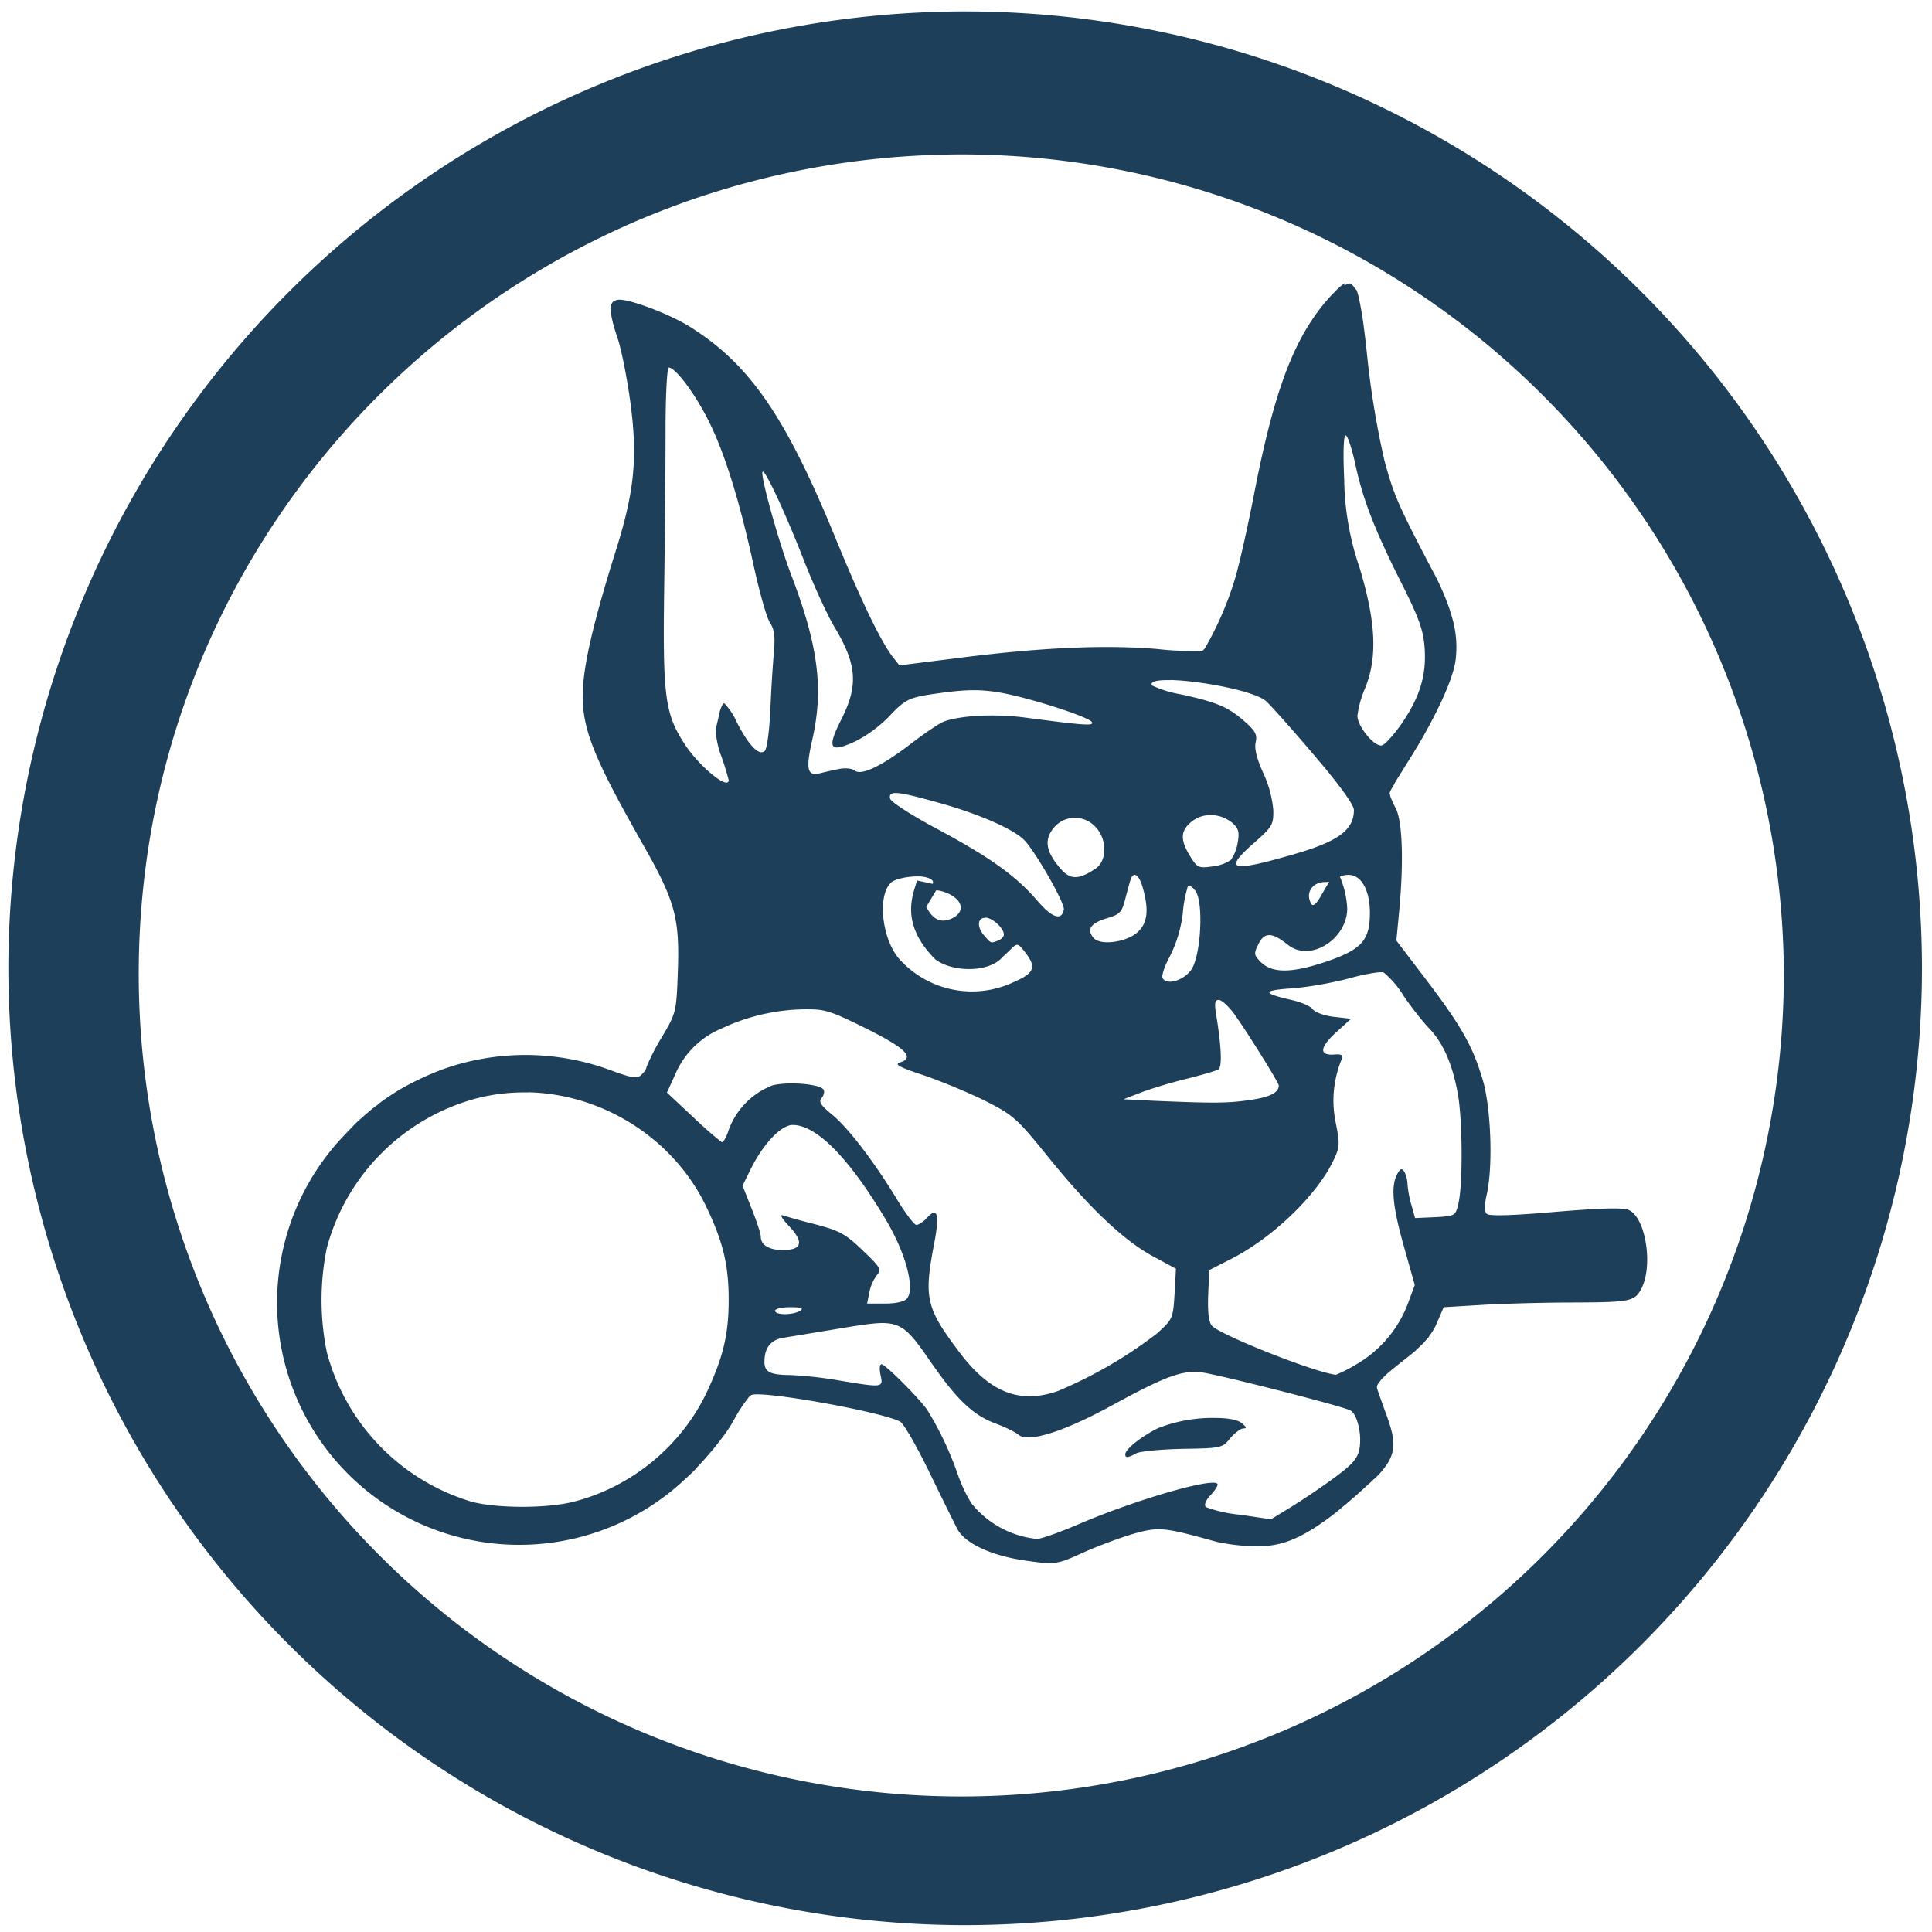 <?xml version="1.0" encoding="UTF-8" standalone="no"?>
<svg
   xmlns:dc="http://purl.org/dc/elements/1.1/"
   xmlns:cc="http://creativecommons.org/ns#"
   xmlns:rdf="http://www.w3.org/1999/02/22-rdf-syntax-ns#"
   xmlns:svg="http://www.w3.org/2000/svg"
   xmlns="http://www.w3.org/2000/svg"
   xmlns:sodipodi="http://sodipodi.sourceforge.net/DTD/sodipodi-0.dtd"
   xmlns:inkscape="http://www.inkscape.org/namespaces/inkscape"
   width="48"
   height="48"
   viewBox="0 0 12.7 12.7"
   version="1.1"
   id="svg4"
   sodipodi:docname="autopsy.svg"
   inkscape:version="0.92.5 (2060ec1f9f, 2020-04-08)">
  <defs
     id="defs8" />
  <sodipodi:namedview
     pagecolor="#ffffff"
     bordercolor="#666666"
     borderopacity="1"
     objecttolerance="10"
     gridtolerance="10"
     guidetolerance="10"
     inkscape:pageopacity="0"
     inkscape:pageshadow="2"
     inkscape:window-width="1085"
     inkscape:window-height="480"
     id="namedview6"
     showgrid="false"
     inkscape:zoom="4.9166667"
     inkscape:cx="2.1355932"
     inkscape:cy="24"
     inkscape:window-x="0"
     inkscape:window-y="25"
     inkscape:window-maximized="0"
     inkscape:current-layer="svg4" />
  <path
     d="M 6.34,0.075 A 6.295,6.295 0 0 0 0.055,6.36 6.295,6.295 0 0 0 6.34,12.655 6.295,6.295 0 0 0 12.634,6.36 6.295,6.295 0 0 0 6.34,0.075 Z m -0.011,0.94 a 5.408,5.408 0 0 1 5.397,5.387 5.407,5.407 0 0 1 -10.814,0 c 0,-2.987 2.43,-5.387 5.417,-5.387 z M 8.866,1.863 8.869,1.866 8.859,1.867 H 8.857 L 8.849,1.871 H 8.846 A 0.042,0.042 0 0 0 8.838,1.876 c 0,0.001 0,-0.012 -0.002,-0.012 L 8.832,1.867 A 0.196,0.196 0 0 0 8.816,1.879 L 8.812,1.882 8.793,1.899 A 1.125,1.125 0 0 0 8.765,1.928 L 8.763,1.929 C 8.717,1.978 8.675,2.029 8.636,2.086 8.466,2.332 8.354,2.675 8.241,3.262 8.201,3.467 8.147,3.707 8.121,3.795 A 2.16,2.16 0 0 1 7.92,4.262 0.086,0.086 0 0 1 7.91,4.273 0.023,0.023 0 0 1 7.902,4.279 2.14,2.14 0 0 1 7.605,4.266 C 7.263,4.238 6.85,4.256 6.325,4.322 L 5.912,4.374 5.868,4.318 C 5.788,4.212 5.665,3.958 5.495,3.544 5.165,2.737 4.928,2.394 4.535,2.148 4.408,2.068 4.152,1.97 4.073,1.97 A 0.07,0.07 0 0 0 4.039,1.978 0.04,0.04 0 0 0 4.03,1.983 0.043,0.043 0 0 0 4.024,1.991 C 4.004,2.023 4.016,2.094 4.061,2.227 4.086,2.303 4.124,2.495 4.145,2.655 4.192,3.012 4.17,3.231 4.048,3.62 3.916,4.04 3.848,4.317 3.834,4.496 3.813,4.761 3.879,4.94 4.227,5.552 c 0.21,0.37 0.241,0.48 0.229,0.83 -0.01,0.272 -0.01,0.275 -0.108,0.44 A 1.394,1.394 0 0 0 4.25,7.013 c 0,0.01 -0.01,0.026 -0.022,0.04 L 4.214,7.067 A 0.06,0.06 0 0 1 4.203,7.075 C 4.175,7.089 4.133,7.079 4.019,7.037 A 1.615,1.615 0 0 0 2.902,7.032 1.5,1.5 0 0 0 2.864,7.047 L 2.828,7.062 A 1.79,1.79 0 0 0 2.651,7.149 1.27,1.27 0 0 0 2.616,7.169 L 2.583,7.19 A 1.334,1.334 0 0 0 2.55,7.212 L 2.524,7.23 2.517,7.235 2.485,7.258 V 7.26 L 2.454,7.283 2.423,7.309 2.406,7.324 2.393,7.334 V 7.335 A 1.71,1.71 0 0 0 2.333,7.389 L 2.305,7.419 A 1.461,1.461 0 0 0 2.277,7.448 1.592,1.592 0 0 0 4.482,9.743 V 9.742 A 1.656,1.656 0 0 0 4.574,9.656 V 9.654 A 2.004,2.004 0 0 0 4.649,9.572 L 4.687,9.528 4.722,9.484 V 9.483 L 4.732,9.471 4.755,9.441 A 0.955,0.955 0 0 0 4.827,9.329 1.004,1.004 0 0 1 4.919,9.189 V 9.188 A 0.128,0.128 0 0 1 4.93,9.177 L 4.939,9.17 c 0.076,-0.03 0.853,0.11 0.978,0.175 0.022,0.011 0.106,0.156 0.186,0.32 0.08,0.165 0.165,0.337 0.188,0.382 0.048,0.096 0.219,0.177 0.44,0.21 0.208,0.03 0.211,0.03 0.4,-0.056 0.1,-0.044 0.247,-0.098 0.328,-0.121 0.158,-0.044 0.196,-0.04 0.52,0.05 0.071,0.02 0.199,0.035 0.285,0.035 a 0.596,0.596 0 0 0 0.266,-0.06 h 0.001 a 1.155,1.155 0 0 0 0.166,-0.1 H 8.698 L 8.744,9.971 H 8.745 C 8.772,9.95 8.801,9.927 8.831,9.901 L 8.845,9.89 A 4.98,4.98 0 0 0 8.899,9.843 H 8.9 L 8.958,9.791 8.997,9.755 C 9.01,9.745 9.021,9.733 9.031,9.723 H 9.032 A 0.491,0.491 0 0 0 9.11,9.636 C 9.18,9.537 9.171,9.456 9.112,9.296 A 7.962,7.962 0 0 1 9.052,9.127 C 9.05,9.12 9.052,9.111 9.056,9.101 A 0.125,0.125 0 0 1 9.072,9.079 L 9.083,9.065 A 0.714,0.714 0 0 1 9.136,9.015 H 9.137 L 9.147,9.006 9.209,8.956 9.218,8.949 9.228,8.941 A 1.943,1.943 0 0 0 9.305,8.879 L 9.338,8.847 9.354,8.832 9.367,8.818 V 8.817 L 9.392,8.789 9.396,8.781 9.411,8.761 A 0.395,0.395 0 0 0 9.443,8.702 L 9.49,8.593 9.755,8.577 C 9.901,8.569 10.163,8.562 10.338,8.562 10.63,8.561 10.712,8.557 10.755,8.519 a 0.061,0.061 0 0 0 0.01,-0.01 V 8.508 l 0.009,-0.01 V 8.497 L 10.782,8.485 10.79,8.471 A 0.979,0.979 0 0 0 10.797,8.456 V 8.455 C 10.864,8.301 10.816,8.004 10.707,7.954 10.669,7.937 10.529,7.941 10.225,7.966 9.936,7.991 9.789,7.995 9.773,7.979 9.757,7.963 9.757,7.922 9.773,7.852 9.813,7.679 9.803,7.317 9.753,7.12 9.686,6.887 9.617,6.76 9.381,6.448 L 9.208,6.221 9.207,6.22 9.18,6.184 V 6.174 6.173 L 9.198,5.985 C 9.228,5.66 9.219,5.396 9.174,5.311 A 0.596,0.596 0 0 1 9.138,5.231 V 5.224 L 9.135,5.217 9.134,5.216 9.135,5.212 9.137,5.207 c 0,-0.003 0.004,-0.008 0.006,-0.013 V 5.193 L 9.165,5.155 9.169,5.146 9.206,5.086 V 5.083 H 9.208 L 9.254,5.009 C 9.424,4.742 9.55,4.476 9.568,4.342 A 0.684,0.684 0 0 0 9.545,4.058 0.808,0.808 0 0 0 9.53,4.009 V 4.008 A 1.666,1.666 0 0 0 9.41,3.738 C 9.19,3.319 9.16,3.248 9.1,3.025 A 5.78,5.78 0 0 1 8.985,2.319 L 8.975,2.229 8.963,2.134 A 2.143,2.143 0 0 0 8.936,1.975 L 8.934,1.962 8.929,1.943 8.921,1.916 C 8.916,1.901 8.911,1.902 8.905,1.893 L 8.903,1.891 A 0.067,0.067 0 0 0 8.887,1.871 H 8.886 8.885 A 0.03,0.03 0 0 0 8.875,1.866 V 1.865 A 0.034,0.034 0 0 0 8.865,1.863 Z m -4.47,0.553 c 0.042,0 0.162,0.157 0.251,0.329 0.11,0.211 0.211,0.532 0.306,0.967 0.038,0.177 0.087,0.349 0.108,0.381 0.03,0.045 0.035,0.092 0.026,0.195 A 9.136,9.136 0 0 0 5.064,4.667 C 5.058,4.8 5.042,4.921 5.028,4.935 4.992,4.972 4.925,4.905 4.845,4.751 A 0.429,0.429 0 0 0 4.761,4.623 c -0.01,0 -0.024,0.03 -0.032,0.065 A 3.241,3.241 0 0 1 4.705,4.792 0.54,0.54 0 0 0 4.742,4.972 1.8,1.8 0 0 1 4.79,5.128 C 4.79,5.197 4.597,5.039 4.501,4.892 4.371,4.692 4.356,4.58 4.366,3.872 4.371,3.517 4.375,3.044 4.375,2.821 c 0,-0.223 0.01,-0.405 0.021,-0.405 z m 4.45,0.446 c 0.012,0 0.041,0.087 0.064,0.193 0.05,0.233 0.13,0.436 0.31,0.793 0.11,0.22 0.137,0.297 0.145,0.415 C 9.377,4.442 9.332,4.587 9.208,4.765 9.158,4.835 9.102,4.897 9.083,4.9 9.034,4.91 8.923,4.774 8.923,4.705 a 0.68,0.68 0 0 1 0.05,-0.18 C 9.056,4.322 9.045,4.089 8.937,3.731 A 1.86,1.86 0 0 1 8.836,3.15 C 8.828,2.972 8.832,2.862 8.846,2.862 Z M 5.015,3.1 c 0.022,0.003 0.151,0.28 0.267,0.577 0.065,0.167 0.156,0.365 0.202,0.442 0.15,0.25 0.16,0.387 0.045,0.613 -0.096,0.19 -0.075,0.22 0.096,0.14 A 0.849,0.849 0 0 0 5.835,4.719 C 5.959,4.589 5.969,4.584 6.207,4.552 6.361,4.532 6.451,4.532 6.57,4.552 6.758,4.584 7.155,4.711 7.177,4.746 7.194,4.773 7.133,4.769 6.739,4.717 6.544,4.691 6.311,4.703 6.205,4.743 6.175,4.754 6.081,4.818 5.993,4.885 5.799,5.035 5.661,5.101 5.618,5.065 5.602,5.052 5.558,5.047 5.521,5.054 5.483,5.061 5.426,5.074 5.391,5.083 5.306,5.104 5.295,5.058 5.34,4.861 5.415,4.529 5.379,4.244 5.201,3.779 5.119,3.564 4.995,3.119 5.013,3.101 h 0.002 z m 2.68,1.37 C 7.885,4.475 8.229,4.538 8.318,4.605 8.34,4.622 8.48,4.778 8.628,4.952 8.803,5.156 8.899,5.289 8.9,5.324 8.9,5.456 8.797,5.532 8.5,5.617 8.084,5.737 8.038,5.721 8.248,5.537 8.363,5.435 8.372,5.421 8.37,5.324 A 0.742,0.742 0 0 0 8.304,5.081 C 8.262,4.99 8.245,4.921 8.254,4.881 8.266,4.829 8.252,4.804 8.18,4.741 8.073,4.647 8.001,4.617 7.766,4.565 A 0.751,0.751 0 0 1 7.573,4.506 C 7.556,4.479 7.61,4.469 7.696,4.471 Z M 5.889,5.213 c 0.044,0 0.132,0.022 0.296,0.068 0.267,0.075 0.495,0.178 0.556,0.25 0.085,0.1 0.26,0.41 0.252,0.448 C 6.979,6.055 6.916,6.034 6.819,5.921 6.68,5.759 6.51,5.637 6.164,5.451 5.993,5.36 5.855,5.271 5.851,5.249 5.846,5.225 5.854,5.213 5.889,5.213 Z m 2.065,0.145 a 0.222,0.222 0 0 1 0.152,0.056 c 0.036,0.033 0.042,0.06 0.03,0.125 A 0.274,0.274 0 0 1 8.091,5.653 0.268,0.268 0 0 1 7.967,5.696 C 7.88,5.708 7.87,5.704 7.823,5.628 7.756,5.518 7.759,5.459 7.837,5.398 A 0.194,0.194 0 0 1 7.954,5.358 Z M 7.073,5.376 C 7.118,5.378 7.162,5.396 7.197,5.431 7.279,5.513 7.28,5.659 7.2,5.711 7.087,5.786 7.033,5.784 6.966,5.704 6.877,5.598 6.864,5.525 6.921,5.449 A 0.18,0.18 0 0 1 7.073,5.376 Z m 1.792,0.375 c 0.084,0 0.14,0.101 0.14,0.25 0,0.18 -0.054,0.24 -0.283,0.319 C 8.485,6.4 8.355,6.4 8.279,6.315 8.242,6.275 8.242,6.266 8.276,6.199 8.32,6.114 8.382,6.144 8.468,6.212 8.615,6.328 8.856,6.171 8.856,5.972 A 0.609,0.609 0 0 0 8.808,5.763 0.132,0.132 0 0 1 8.865,5.751 Z m -1.405,0 C 7.478,5.753 7.498,5.784 7.513,5.839 7.553,5.983 7.543,6.066 7.481,6.125 7.407,6.195 7.232,6.218 7.188,6.165 7.141,6.109 7.17,6.068 7.277,6.036 7.362,6.011 7.375,5.996 7.397,5.909 7.411,5.854 7.427,5.796 7.433,5.78 7.44,5.759 7.449,5.75 7.46,5.751 Z m -1.425,0.01 c 0.042,0 0.08,0.01 0.095,0.028 0.004,0.005 0.004,0.013 0.001,0.021 L 6.028,5.788 C 6.006,5.873 5.907,6.065 6.148,6.306 6.263,6.394 6.507,6.394 6.592,6.289 6.69,6.203 6.676,6.181 6.738,6.259 6.815,6.358 6.801,6.396 6.663,6.456 A 0.642,0.642 0 0 1 5.915,6.308 C 5.799,6.181 5.765,5.893 5.855,5.804 5.879,5.779 5.965,5.76 6.035,5.761 Z M 8.738,5.796 C 8.69,5.871 8.642,5.984 8.618,5.939 8.58,5.868 8.627,5.798 8.712,5.798 c 0.009,0 0.018,0 0.026,-0.002 z M 7.813,5.822 C 7.823,5.82 7.842,5.834 7.858,5.856 7.914,5.931 7.894,6.29 7.829,6.377 7.777,6.447 7.671,6.477 7.643,6.431 7.633,6.416 7.655,6.351 7.69,6.287 A 0.849,0.849 0 0 0 7.775,6.004 0.829,0.829 0 0 1 7.809,5.824 C 7.81,5.822 7.812,5.822 7.813,5.822 Z M 6.155,5.852 C 6.181,5.854 6.215,5.864 6.244,5.879 6.334,5.926 6.34,5.999 6.256,6.038 6.185,6.07 6.132,6.046 6.089,5.961 l 0.066,-0.11 z m 0.322,0.18 c 0.046,0 0.122,0.07 0.122,0.111 0,0.014 -0.017,0.032 -0.038,0.04 C 6.512,6.201 6.517,6.203 6.473,6.154 6.421,6.097 6.423,6.033 6.477,6.033 Z m 2.608,0.358 0.01,0.002 a 0.61,0.61 0 0 1 0.129,0.15 c 0.05,0.075 0.127,0.172 0.168,0.215 0.094,0.098 0.153,0.23 0.19,0.427 0.032,0.168 0.035,0.598 0.005,0.727 -0.019,0.08 -0.021,0.083 -0.152,0.09 L 9.302,8.007 9.277,7.918 A 0.711,0.711 0 0 1 9.252,7.782 0.185,0.185 0 0 0 9.231,7.702 C 9.214,7.677 9.205,7.68 9.184,7.719 9.142,7.799 9.154,7.929 9.229,8.195 L 9.3,8.447 9.253,8.574 A 0.78,0.78 0 0 1 8.915,8.969 0.942,0.942 0 0 1 8.782,9.037 C 8.65,9.025 8.013,8.773 7.965,8.713 7.945,8.688 7.938,8.619 7.942,8.513 L 7.949,8.349 8.094,8.275 C 8.362,8.139 8.652,7.861 8.762,7.635 8.807,7.542 8.809,7.523 8.781,7.383 A 0.71,0.71 0 0 1 8.818,6.967 C 8.831,6.935 8.821,6.928 8.769,6.932 8.67,6.939 8.675,6.885 8.782,6.787 L 8.881,6.697 8.768,6.684 C 8.706,6.677 8.644,6.654 8.629,6.634 8.615,6.614 8.551,6.587 8.489,6.573 8.295,6.529 8.296,6.51 8.492,6.497 8.593,6.49 8.763,6.46 8.869,6.431 8.961,6.406 9.051,6.389 9.085,6.391 Z M 8.012,6.573 c 0.018,0 0.062,0.04 0.098,0.088 0.079,0.108 0.297,0.457 0.296,0.474 0,0.048 -0.059,0.077 -0.19,0.096 C 8.069,7.252 7.987,7.253 7.585,7.236 L 7.385,7.226 7.502,7.181 C 7.567,7.156 7.702,7.115 7.802,7.091 7.901,7.066 7.994,7.039 8.009,7.03 8.035,7.013 8.029,6.878 7.993,6.661 7.983,6.594 7.986,6.573 8.012,6.573 Z M 5.337,6.635 C 5.435,6.637 5.49,6.66 5.694,6.761 5.954,6.891 6.016,6.952 5.916,6.984 5.877,6.997 5.912,7.015 6.074,7.069 6.188,7.108 6.369,7.183 6.477,7.237 6.661,7.33 6.684,7.35 6.894,7.61 7.164,7.944 7.393,8.16 7.586,8.262 L 7.73,8.34 7.721,8.505 C 7.711,8.667 7.709,8.672 7.605,8.766 A 2.916,2.916 0 0 1 6.954,9.144 C 6.705,9.231 6.509,9.155 6.312,8.896 6.087,8.599 6.072,8.535 6.14,8.179 6.178,7.983 6.163,7.929 6.094,8.005 6.07,8.031 6.039,8.052 6.024,8.052 6.01,8.052 5.952,7.976 5.895,7.882 5.746,7.636 5.571,7.407 5.465,7.323 5.395,7.265 5.38,7.243 5.401,7.218 5.416,7.2 5.421,7.175 5.414,7.163 5.391,7.125 5.178,7.108 5.077,7.135 A 0.497,0.497 0 0 0 4.79,7.428 C 4.775,7.476 4.754,7.511 4.744,7.508 A 2.599,2.599 0 0 1 4.554,7.341 L 4.384,7.182 4.438,7.064 A 0.564,0.564 0 0 1 4.743,6.761 1.313,1.313 0 0 1 5.337,6.635 Z M 3.471,7.18 c 0.488,0.011 0.956,0.3 1.173,0.755 0.11,0.23 0.146,0.383 0.146,0.61 0,0.228 -0.037,0.38 -0.146,0.611 -0.167,0.35 -0.495,0.62 -0.875,0.716 -0.174,0.044 -0.5,0.044 -0.667,0 A 1.399,1.399 0 0 1 2.148,8.887 1.713,1.713 0 0 1 2.148,8.205 1.39,1.39 0 0 1 3.133,7.22 C 3.245,7.191 3.359,7.179 3.471,7.181 Z m 1.74,0.215 c 0.158,0 0.374,0.221 0.617,0.631 0.127,0.216 0.188,0.446 0.134,0.51 C 5.946,8.556 5.89,8.569 5.818,8.569 H 5.7 L 5.715,8.494 A 0.282,0.282 0 0 1 5.765,8.381 C 5.795,8.347 5.787,8.331 5.688,8.236 5.556,8.108 5.526,8.091 5.336,8.042 A 3.57,3.57 0 0 1 5.149,7.99 C 5.123,7.98 5.137,8.007 5.186,8.059 5.286,8.165 5.273,8.217 5.147,8.217 5.055,8.217 5.001,8.185 5.001,8.128 5.001,8.11 4.974,8.028 4.941,7.945 L 4.881,7.794 4.934,7.687 C 5.018,7.517 5.135,7.395 5.211,7.395 Z M 5.195,8.593 c 0.073,0 0.09,0.006 0.065,0.023 -0.047,0.03 -0.165,0.03 -0.165,0 0,-0.013 0.045,-0.023 0.1,-0.023 z m 0.603,0.104 c 0.14,0 0.186,0.062 0.323,0.26 0.171,0.246 0.277,0.347 0.427,0.402 0.06,0.022 0.127,0.055 0.148,0.073 C 6.759,9.485 6.991,9.412 7.303,9.242 7.656,9.049 7.77,9.006 7.896,9.021 8,9.033 8.816,9.241 8.876,9.271 8.922,9.295 8.954,9.429 8.936,9.526 8.924,9.588 8.889,9.628 8.767,9.717 A 4.717,4.717 0 0 1 8.484,9.908 L 8.355,9.987 8.152,9.957 A 0.89,0.89 0 0 1 7.927,9.907 C 7.913,9.893 7.926,9.862 7.96,9.826 7.99,9.793 8.01,9.761 8.002,9.753 7.963,9.714 7.463,9.86 7.098,10.016 c -0.132,0.057 -0.26,0.102 -0.282,0.1 A 0.632,0.632 0 0 1 6.385,9.881 0.964,0.964 0 0 1 6.294,9.686 2.155,2.155 0 0 0 6.094,9.266 C 6.036,9.185 5.819,8.968 5.795,8.968 5.782,8.968 5.78,8.999 5.788,9.038 5.807,9.123 5.807,9.123 5.506,9.073 A 2.626,2.626 0 0 0 5.197,9.039 C 5.062,9.038 5.025,9.019 5.025,8.952 5.025,8.86 5.067,8.807 5.149,8.794 L 5.531,8.731 C 5.651,8.711 5.734,8.698 5.798,8.697 Z M 7.99,9.321 A 0.975,0.975 0 0 0 7.608,9.39 C 7.498,9.446 7.397,9.527 7.397,9.56 7.397,9.585 7.414,9.584 7.47,9.553 7.496,9.54 7.634,9.527 7.776,9.524 8.029,9.52 8.036,9.518 8.086,9.455 8.116,9.42 8.154,9.391 8.173,9.39 8.198,9.39 8.194,9.38 8.16,9.353 8.133,9.332 8.068,9.321 7.99,9.321 Z"
     id="path2"
     inkscape:connector-curvature="0"
     style="fill:#1e3f5a" />
</svg>
